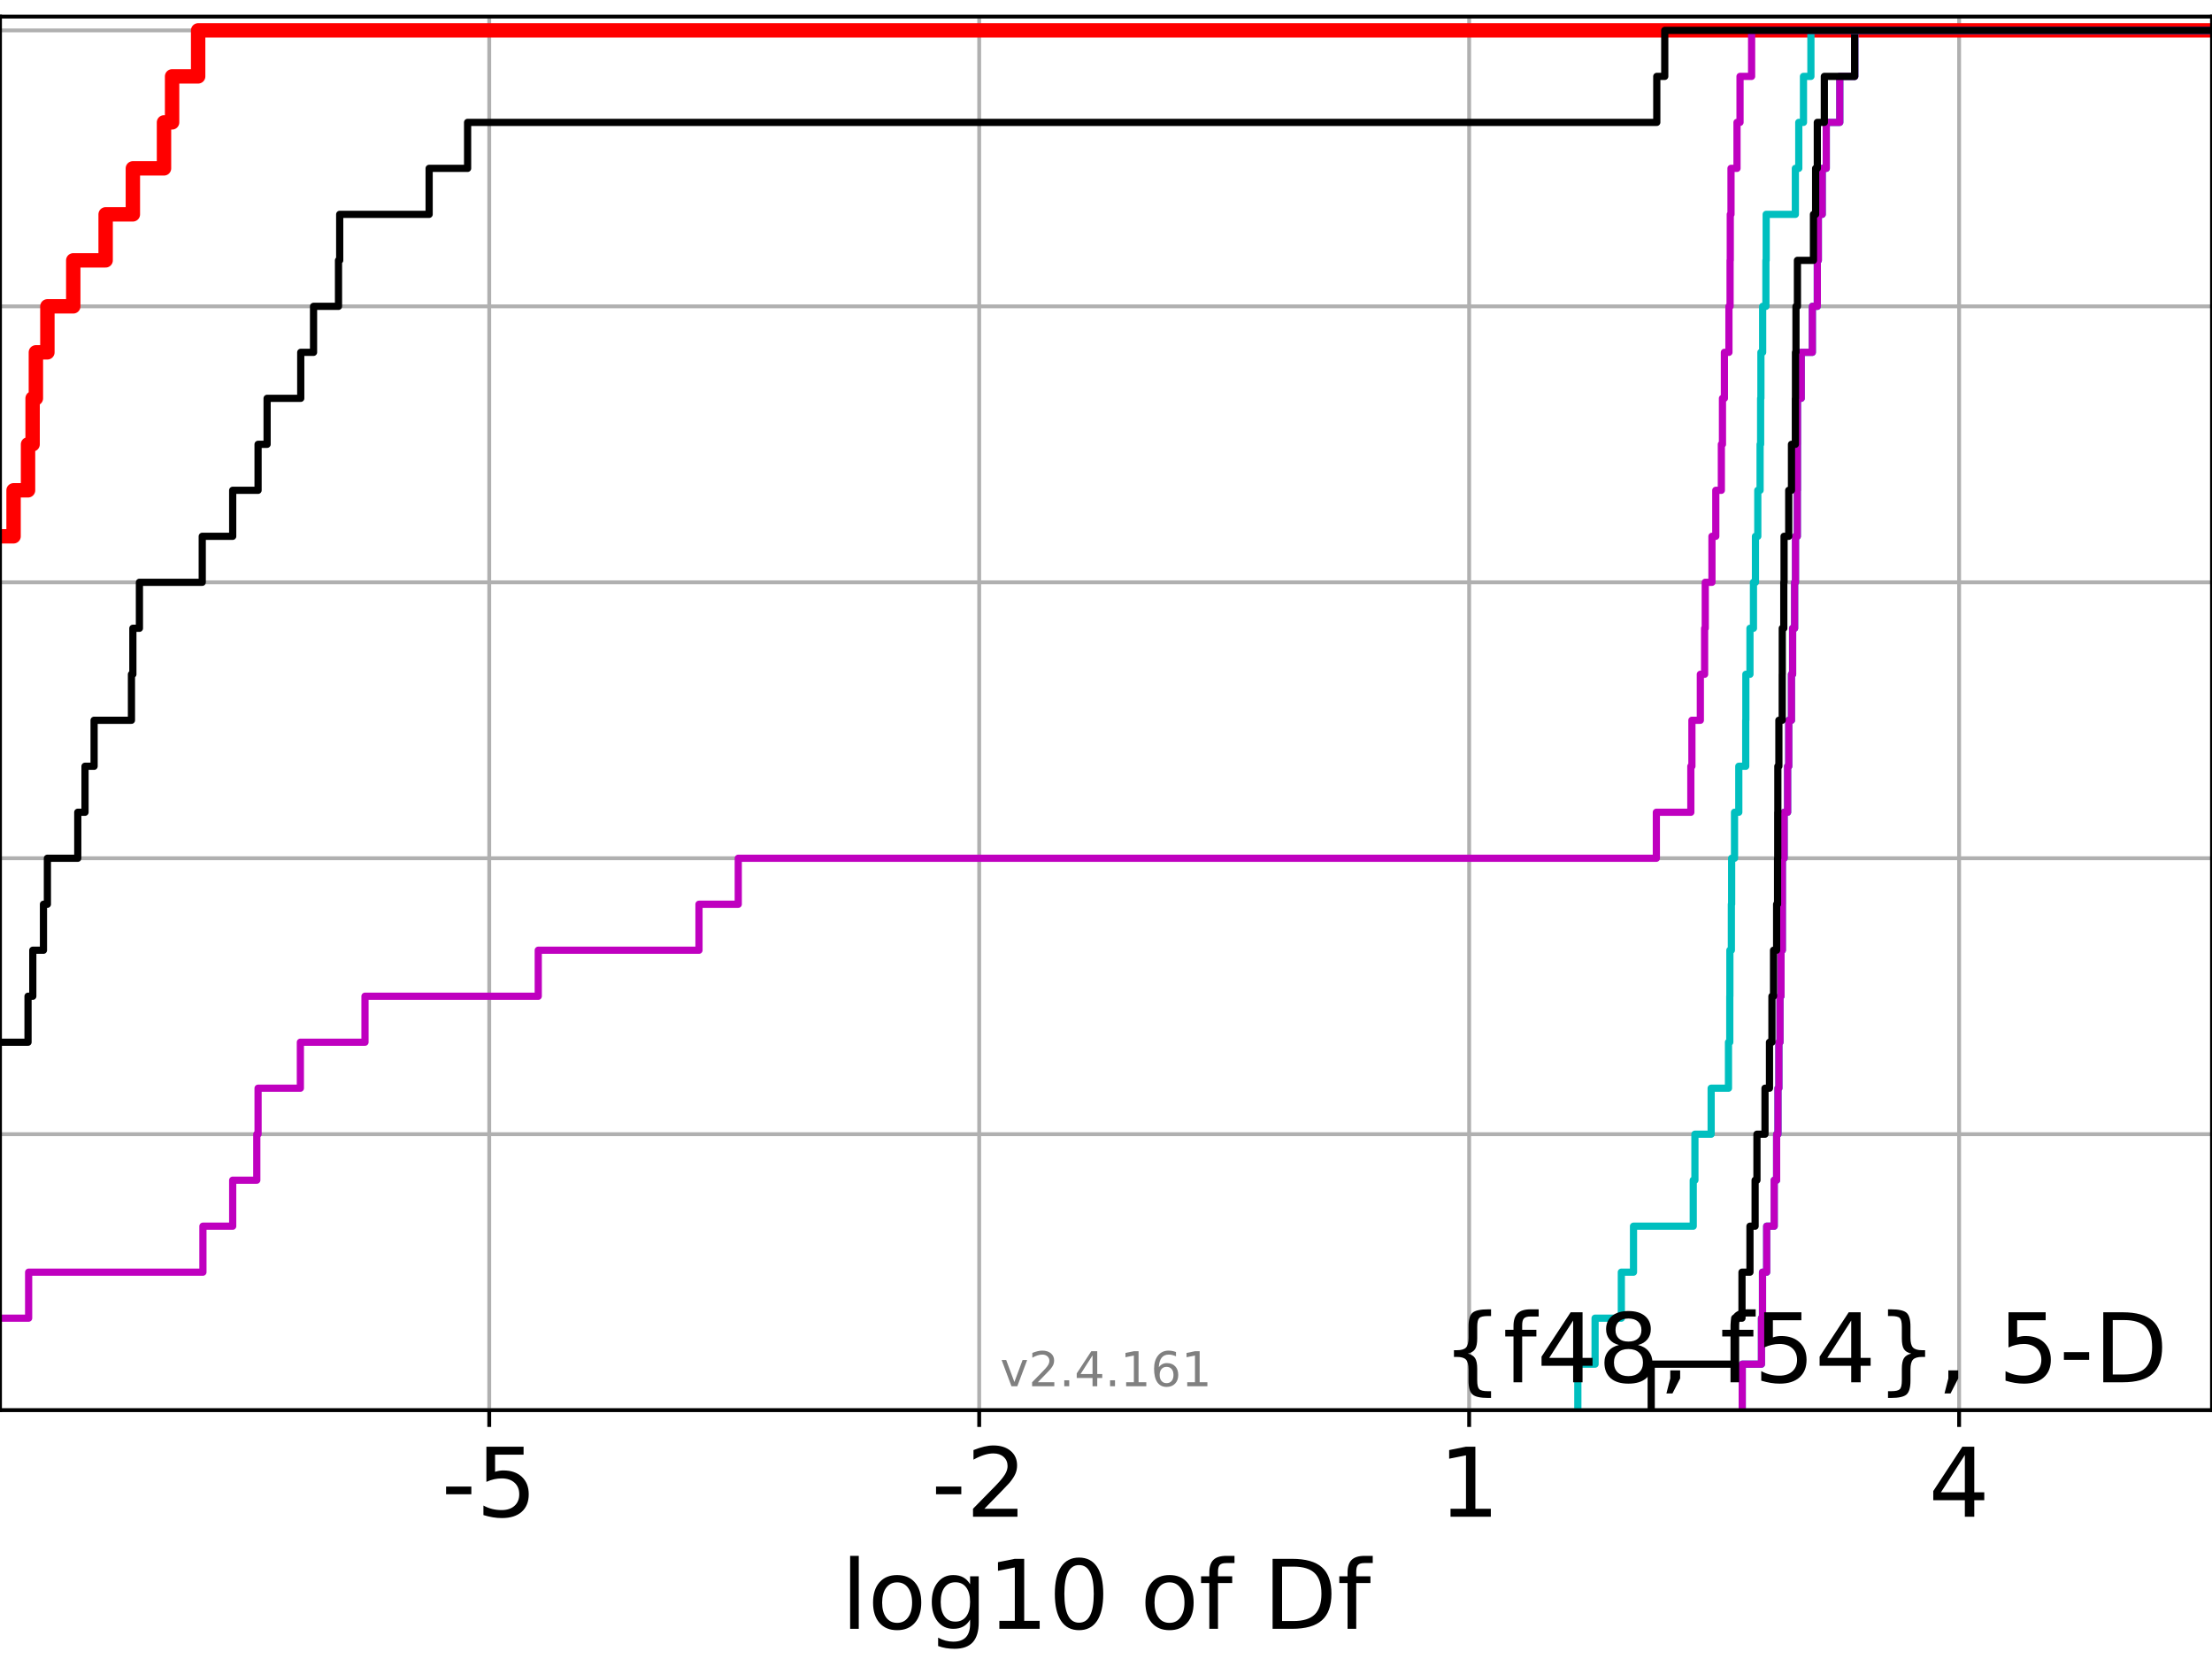 <?xml version="1.0" encoding="utf-8" standalone="no"?>
<!DOCTYPE svg PUBLIC "-//W3C//DTD SVG 1.1//EN"
  "http://www.w3.org/Graphics/SVG/1.1/DTD/svg11.dtd">
<!-- Created with matplotlib (https://matplotlib.org/) -->
<svg height="345.6pt" version="1.1" viewBox="0 0 460.8 345.6" width="460.8pt" xmlns="http://www.w3.org/2000/svg" xmlns:xlink="http://www.w3.org/1999/xlink">
 <defs>
  <style type="text/css">*{stroke-linecap:butt;stroke-linejoin:round;}</style>
 </defs>
 <g id="figure_1">
  <g id="patch_1">
   <path d="M 0 345.6 
L 460.8 345.6 
L 460.8 0 
L 0 0 
z
" style="fill:#ffffff;"/>
  </g>
  <g id="axes_1">
   <g id="patch_2">
    <path d="M 0 293.76 
L 460.8 293.76 
L 460.8 3.456 
L 0 3.456 
z
" style="fill:#ffffff;"/>
   </g>
   <g id="matplotlib.axis_1">
    <g id="xtick_1">
     <g id="line2d_1">
      <path clip-path="url(#p46257e47bf)" d="M 101.919 293.76 
L 101.919 3.456 
" style="fill:none;stroke:#b0b0b0;stroke-linecap:square;stroke-width:0.8;"/>
     </g>
     <g id="line2d_2">
      <defs>
       <path d="M 0 0 
L 0 3.5 
" id="m0ee9d225fb" style="stroke:#000000;stroke-width:0.8;"/>
      </defs>
      <g>
       <use style="stroke:#000000;stroke-width:0.8;" x="101.919" xlink:href="#m0ee9d225fb" y="293.76"/>
      </g>
     </g>
     <g id="text_1">
      <!-- -5 -->
      <g transform="translate(91.949 315.957)scale(0.2 -0.2)">
       <defs>
        <path d="M 4.891 31.391 
L 31.203 31.391 
L 31.203 23.391 
L 4.891 23.391 
z
" id="DejaVuSans-45"/>
        <path d="M 10.797 72.906 
L 49.516 72.906 
L 49.516 64.594 
L 19.828 64.594 
L 19.828 46.734 
Q 21.969 47.469 24.109 47.828 
Q 26.266 48.188 28.422 48.188 
Q 40.625 48.188 47.75 41.5 
Q 54.891 34.812 54.891 23.391 
Q 54.891 11.625 47.562 5.094 
Q 40.234 -1.422 26.906 -1.422 
Q 22.312 -1.422 17.547 -0.641 
Q 12.797 0.141 7.719 1.703 
L 7.719 11.625 
Q 12.109 9.234 16.797 8.062 
Q 21.484 6.891 26.703 6.891 
Q 35.156 6.891 40.078 11.328 
Q 45.016 15.766 45.016 23.391 
Q 45.016 31 40.078 35.438 
Q 35.156 39.891 26.703 39.891 
Q 22.75 39.891 18.812 39.016 
Q 14.891 38.141 10.797 36.281 
z
" id="DejaVuSans-53"/>
       </defs>
       <use xlink:href="#DejaVuSans-45"/>
       <use x="36.084" xlink:href="#DejaVuSans-53"/>
      </g>
     </g>
    </g>
    <g id="xtick_2">
     <g id="line2d_3">
      <path clip-path="url(#p46257e47bf)" d="M 203.986 293.76 
L 203.986 3.456 
" style="fill:none;stroke:#b0b0b0;stroke-linecap:square;stroke-width:0.8;"/>
     </g>
     <g id="line2d_4">
      <g>
       <use style="stroke:#000000;stroke-width:0.8;" x="203.986" xlink:href="#m0ee9d225fb" y="293.76"/>
      </g>
     </g>
     <g id="text_2">
      <!-- -2 -->
      <g transform="translate(194.016 315.957)scale(0.2 -0.2)">
       <defs>
        <path d="M 19.188 8.297 
L 53.609 8.297 
L 53.609 0 
L 7.328 0 
L 7.328 8.297 
Q 12.938 14.109 22.625 23.891 
Q 32.328 33.688 34.812 36.531 
Q 39.547 41.844 41.422 45.531 
Q 43.312 49.219 43.312 52.781 
Q 43.312 58.594 39.234 62.25 
Q 35.156 65.922 28.609 65.922 
Q 23.969 65.922 18.812 64.312 
Q 13.672 62.703 7.812 59.422 
L 7.812 69.391 
Q 13.766 71.781 18.938 73 
Q 24.125 74.219 28.422 74.219 
Q 39.75 74.219 46.484 68.547 
Q 53.219 62.891 53.219 53.422 
Q 53.219 48.922 51.531 44.891 
Q 49.859 40.875 45.406 35.406 
Q 44.188 33.984 37.641 27.219 
Q 31.109 20.453 19.188 8.297 
z
" id="DejaVuSans-50"/>
       </defs>
       <use xlink:href="#DejaVuSans-45"/>
       <use x="36.084" xlink:href="#DejaVuSans-50"/>
      </g>
     </g>
    </g>
    <g id="xtick_3">
     <g id="line2d_5">
      <path clip-path="url(#p46257e47bf)" d="M 306.052 293.76 
L 306.052 3.456 
" style="fill:none;stroke:#b0b0b0;stroke-linecap:square;stroke-width:0.8;"/>
     </g>
     <g id="line2d_6">
      <g>
       <use style="stroke:#000000;stroke-width:0.8;" x="306.052" xlink:href="#m0ee9d225fb" y="293.76"/>
      </g>
     </g>
     <g id="text_3">
      <!-- 1 -->
      <g transform="translate(299.69 315.957)scale(0.2 -0.2)">
       <defs>
        <path d="M 12.406 8.297 
L 28.516 8.297 
L 28.516 63.922 
L 10.984 60.406 
L 10.984 69.391 
L 28.422 72.906 
L 38.281 72.906 
L 38.281 8.297 
L 54.391 8.297 
L 54.391 0 
L 12.406 0 
z
" id="DejaVuSans-49"/>
       </defs>
       <use xlink:href="#DejaVuSans-49"/>
      </g>
     </g>
    </g>
    <g id="xtick_4">
     <g id="line2d_7">
      <path clip-path="url(#p46257e47bf)" d="M 408.119 293.76 
L 408.119 3.456 
" style="fill:none;stroke:#b0b0b0;stroke-linecap:square;stroke-width:0.8;"/>
     </g>
     <g id="line2d_8">
      <g>
       <use style="stroke:#000000;stroke-width:0.8;" x="408.119" xlink:href="#m0ee9d225fb" y="293.76"/>
      </g>
     </g>
     <g id="text_4">
      <!-- 4 -->
      <g transform="translate(401.756 315.957)scale(0.2 -0.2)">
       <defs>
        <path d="M 37.797 64.312 
L 12.891 25.391 
L 37.797 25.391 
z
M 35.203 72.906 
L 47.609 72.906 
L 47.609 25.391 
L 58.016 25.391 
L 58.016 17.188 
L 47.609 17.188 
L 47.609 0 
L 37.797 0 
L 37.797 17.188 
L 4.891 17.188 
L 4.891 26.703 
z
" id="DejaVuSans-52"/>
       </defs>
       <use xlink:href="#DejaVuSans-52"/>
      </g>
     </g>
    </g>
    <g id="text_5">
     <!-- log10 of Df -->
     <g transform="translate(175.214 339.313)scale(0.2 -0.2)">
      <defs>
       <path d="M 9.422 75.984 
L 18.406 75.984 
L 18.406 0 
L 9.422 0 
z
" id="DejaVuSans-108"/>
       <path d="M 30.609 48.391 
Q 23.391 48.391 19.188 42.75 
Q 14.984 37.109 14.984 27.297 
Q 14.984 17.484 19.156 11.844 
Q 23.344 6.203 30.609 6.203 
Q 37.797 6.203 41.984 11.859 
Q 46.188 17.531 46.188 27.297 
Q 46.188 37.016 41.984 42.703 
Q 37.797 48.391 30.609 48.391 
z
M 30.609 56 
Q 42.328 56 49.016 48.375 
Q 55.719 40.766 55.719 27.297 
Q 55.719 13.875 49.016 6.219 
Q 42.328 -1.422 30.609 -1.422 
Q 18.844 -1.422 12.172 6.219 
Q 5.516 13.875 5.516 27.297 
Q 5.516 40.766 12.172 48.375 
Q 18.844 56 30.609 56 
z
" id="DejaVuSans-111"/>
       <path d="M 45.406 27.984 
Q 45.406 37.75 41.375 43.109 
Q 37.359 48.484 30.078 48.484 
Q 22.859 48.484 18.828 43.109 
Q 14.797 37.75 14.797 27.984 
Q 14.797 18.266 18.828 12.891 
Q 22.859 7.516 30.078 7.516 
Q 37.359 7.516 41.375 12.891 
Q 45.406 18.266 45.406 27.984 
z
M 54.391 6.781 
Q 54.391 -7.172 48.188 -13.984 
Q 42 -20.797 29.203 -20.797 
Q 24.469 -20.797 20.266 -20.094 
Q 16.062 -19.391 12.109 -17.922 
L 12.109 -9.188 
Q 16.062 -11.328 19.922 -12.344 
Q 23.781 -13.375 27.781 -13.375 
Q 36.625 -13.375 41.016 -8.766 
Q 45.406 -4.156 45.406 5.172 
L 45.406 9.625 
Q 42.625 4.781 38.281 2.391 
Q 33.938 0 27.875 0 
Q 17.828 0 11.672 7.656 
Q 5.516 15.328 5.516 27.984 
Q 5.516 40.672 11.672 48.328 
Q 17.828 56 27.875 56 
Q 33.938 56 38.281 53.609 
Q 42.625 51.219 45.406 46.391 
L 45.406 54.688 
L 54.391 54.688 
z
" id="DejaVuSans-103"/>
       <path d="M 31.781 66.406 
Q 24.172 66.406 20.328 58.906 
Q 16.5 51.422 16.5 36.375 
Q 16.5 21.391 20.328 13.891 
Q 24.172 6.391 31.781 6.391 
Q 39.453 6.391 43.281 13.891 
Q 47.125 21.391 47.125 36.375 
Q 47.125 51.422 43.281 58.906 
Q 39.453 66.406 31.781 66.406 
z
M 31.781 74.219 
Q 44.047 74.219 50.516 64.516 
Q 56.984 54.828 56.984 36.375 
Q 56.984 17.969 50.516 8.266 
Q 44.047 -1.422 31.781 -1.422 
Q 19.531 -1.422 13.062 8.266 
Q 6.594 17.969 6.594 36.375 
Q 6.594 54.828 13.062 64.516 
Q 19.531 74.219 31.781 74.219 
z
" id="DejaVuSans-48"/>
       <path id="DejaVuSans-32"/>
       <path d="M 37.109 75.984 
L 37.109 68.5 
L 28.516 68.5 
Q 23.688 68.5 21.797 66.547 
Q 19.922 64.594 19.922 59.516 
L 19.922 54.688 
L 34.719 54.688 
L 34.719 47.703 
L 19.922 47.703 
L 19.922 0 
L 10.891 0 
L 10.891 47.703 
L 2.297 47.703 
L 2.297 54.688 
L 10.891 54.688 
L 10.891 58.5 
Q 10.891 67.625 15.141 71.797 
Q 19.391 75.984 28.609 75.984 
z
" id="DejaVuSans-102"/>
       <path d="M 19.672 64.797 
L 19.672 8.109 
L 31.594 8.109 
Q 46.688 8.109 53.688 14.938 
Q 60.688 21.781 60.688 36.531 
Q 60.688 51.172 53.688 57.984 
Q 46.688 64.797 31.594 64.797 
z
M 9.812 72.906 
L 30.078 72.906 
Q 51.266 72.906 61.172 64.094 
Q 71.094 55.281 71.094 36.531 
Q 71.094 17.672 61.125 8.828 
Q 51.172 0 30.078 0 
L 9.812 0 
z
" id="DejaVuSans-68"/>
      </defs>
      <use xlink:href="#DejaVuSans-108"/>
      <use x="27.783" xlink:href="#DejaVuSans-111"/>
      <use x="88.965" xlink:href="#DejaVuSans-103"/>
      <use x="152.441" xlink:href="#DejaVuSans-49"/>
      <use x="216.064" xlink:href="#DejaVuSans-48"/>
      <use x="279.688" xlink:href="#DejaVuSans-32"/>
      <use x="311.475" xlink:href="#DejaVuSans-111"/>
      <use x="372.656" xlink:href="#DejaVuSans-102"/>
      <use x="407.861" xlink:href="#DejaVuSans-32"/>
      <use x="439.648" xlink:href="#DejaVuSans-68"/>
      <use x="516.65" xlink:href="#DejaVuSans-102"/>
     </g>
    </g>
   </g>
   <g id="matplotlib.axis_2">
    <g id="ytick_1">
     <g id="line2d_9">
      <path clip-path="url(#p46257e47bf)" d="M 0 293.76 
L 460.8 293.76 
" style="fill:none;stroke:#b0b0b0;stroke-linecap:square;stroke-width:0.8;"/>
     </g>
     <g id="line2d_10">
      <defs>
       <path d="M 0 0 
L -3.5 0 
" id="mf52528ac6f" style="stroke:#000000;stroke-width:0.8;"/>
      </defs>
      <g>
       <use style="stroke:#000000;stroke-width:0.8;" x="0" xlink:href="#mf52528ac6f" y="293.76"/>
      </g>
     </g>
    </g>
    <g id="ytick_2">
     <g id="line2d_11">
      <path clip-path="url(#p46257e47bf)" d="M 0 236.274 
L 460.8 236.274 
" style="fill:none;stroke:#b0b0b0;stroke-linecap:square;stroke-width:0.8;"/>
     </g>
     <g id="line2d_12">
      <g>
       <use style="stroke:#000000;stroke-width:0.8;" x="0" xlink:href="#mf52528ac6f" y="236.274"/>
      </g>
     </g>
    </g>
    <g id="ytick_3">
     <g id="line2d_13">
      <path clip-path="url(#p46257e47bf)" d="M 0 178.788 
L 460.8 178.788 
" style="fill:none;stroke:#b0b0b0;stroke-linecap:square;stroke-width:0.8;"/>
     </g>
     <g id="line2d_14">
      <g>
       <use style="stroke:#000000;stroke-width:0.8;" x="0" xlink:href="#mf52528ac6f" y="178.788"/>
      </g>
     </g>
    </g>
    <g id="ytick_4">
     <g id="line2d_15">
      <path clip-path="url(#p46257e47bf)" d="M 0 121.302 
L 460.8 121.302 
" style="fill:none;stroke:#b0b0b0;stroke-linecap:square;stroke-width:0.8;"/>
     </g>
     <g id="line2d_16">
      <g>
       <use style="stroke:#000000;stroke-width:0.8;" x="0" xlink:href="#mf52528ac6f" y="121.302"/>
      </g>
     </g>
    </g>
    <g id="ytick_5">
     <g id="line2d_17">
      <path clip-path="url(#p46257e47bf)" d="M 0 63.816 
L 460.8 63.816 
" style="fill:none;stroke:#b0b0b0;stroke-linecap:square;stroke-width:0.8;"/>
     </g>
     <g id="line2d_18">
      <g>
       <use style="stroke:#000000;stroke-width:0.8;" x="0" xlink:href="#mf52528ac6f" y="63.816"/>
      </g>
     </g>
    </g>
    <g id="ytick_6">
     <g id="line2d_19">
      <path clip-path="url(#p46257e47bf)" d="M 0 6.33 
L 460.8 6.33 
" style="fill:none;stroke:#b0b0b0;stroke-linecap:square;stroke-width:0.8;"/>
     </g>
     <g id="line2d_20">
      <g>
       <use style="stroke:#000000;stroke-width:0.8;" x="0" xlink:href="#mf52528ac6f" y="6.33"/>
      </g>
     </g>
    </g>
   </g>
   <g id="line2d_21">
    <path clip-path="url(#p46257e47bf)" d="M -1 111.721 
L 2.827 111.721 
L 2.827 102.14 
L 5.84 102.14 
L 5.84 92.559 
L 6.792 92.559 
L 6.792 82.978 
L 7.475 82.978 
L 7.475 73.397 
L 9.873 73.397 
L 9.873 63.816 
L 15.262 63.816 
L 15.262 54.235 
L 22.006 54.235 
L 22.006 44.654 
L 27.678 44.654 
L 27.678 35.073 
L 34.164 35.073 
L 34.164 25.492 
L 35.85 25.492 
L 35.85 15.911 
L 41.277 15.911 
L 41.277 6.33 
L 41.277 6.33 
L 41.277 6.33 
L 460.8 6.33 
" style="fill:none;stroke:#ff0000;stroke-linecap:square;stroke-width:3;"/>
   </g>
   <g id="line2d_22">
    <path clip-path="url(#p46257e47bf)" d="M 362.94 293.76 
L 362.94 284.179 
L 366.947 284.179 
L 366.947 274.598 
L 367.163 274.598 
L 367.163 265.017 
L 368.031 265.017 
L 368.031 255.436 
L 369.6 255.436 
L 369.6 245.855 
L 370.102 245.855 
L 370.102 236.274 
L 370.384 236.274 
L 370.384 226.693 
L 370.574 226.693 
L 370.574 217.112 
L 370.805 217.112 
L 370.805 207.531 
L 371.013 207.531 
L 371.013 197.95 
L 371.297 197.95 
L 371.297 188.369 
L 371.304 188.369 
L 371.304 178.788 
L 371.669 178.788 
L 371.669 169.207 
L 372.392 169.207 
L 372.392 159.626 
L 372.632 159.626 
L 372.632 150.045 
L 373.196 150.045 
L 373.196 140.464 
L 373.432 140.464 
L 373.432 130.883 
L 373.851 130.883 
L 373.851 121.302 
L 374.031 121.302 
L 374.031 111.721 
L 374.414 111.721 
L 374.414 102.14 
L 374.439 102.14 
L 374.439 92.559 
L 374.449 92.559 
L 374.449 82.978 
L 375.231 82.978 
L 375.231 73.397 
L 377.545 73.397 
L 377.545 63.816 
L 378.581 63.816 
L 378.581 54.235 
L 378.792 54.235 
L 378.792 44.654 
L 379.602 44.654 
L 379.602 35.073 
L 380.444 35.073 
L 380.444 25.492 
L 383.26 25.492 
L 383.26 15.911 
L 386.388 15.911 
L 386.388 6.33 
L 386.388 6.33 
L 386.388 6.33 
L 460.8 6.33 
" style="fill:none;stroke:#00bfbf;stroke-linecap:square;stroke-width:1.5;"/>
   </g>
   <g id="line2d_23">
    <path clip-path="url(#p46257e47bf)" d="M 362.94 293.76 
L 362.94 284.179 
L 366.947 284.179 
L 366.947 274.598 
L 367.163 274.598 
L 367.163 265.017 
L 368.031 265.017 
L 368.031 255.436 
L 369.6 255.436 
L 369.6 245.855 
L 370.102 245.855 
L 370.102 236.274 
L 370.384 236.274 
L 370.384 226.693 
L 370.574 226.693 
L 370.574 217.112 
L 370.805 217.112 
L 370.805 207.531 
L 371.013 207.531 
L 371.013 197.95 
L 371.297 197.95 
L 371.297 188.369 
L 371.304 188.369 
L 371.304 178.788 
L 371.669 178.788 
L 371.669 169.207 
L 372.392 169.207 
L 372.392 159.626 
L 372.632 159.626 
L 372.632 150.045 
L 373.196 150.045 
L 373.196 140.464 
L 373.432 140.464 
L 373.432 130.883 
L 373.851 130.883 
L 373.851 121.302 
L 374.031 121.302 
L 374.031 111.721 
L 374.414 111.721 
L 374.414 102.14 
L 374.439 102.14 
L 374.439 92.559 
L 374.449 92.559 
L 374.449 82.978 
L 375.231 82.978 
L 375.231 73.397 
L 377.545 73.397 
L 377.545 63.816 
L 378.581 63.816 
L 378.581 54.235 
L 378.792 54.235 
L 378.792 44.654 
L 379.602 44.654 
L 379.602 35.073 
L 380.444 35.073 
L 380.444 25.492 
L 383.26 25.492 
L 383.26 15.911 
L 386.388 15.911 
L 386.388 6.33 
L 386.388 6.33 
L 386.388 6.33 
L 460.8 6.33 
" style="fill:none;stroke:#bf00bf;stroke-linecap:square;stroke-width:1.5;"/>
   </g>
   <g id="line2d_24">
    <path clip-path="url(#p46257e47bf)" d="M 343.976 293.76 
L 343.976 284.179 
L 361.365 284.179 
L 361.365 274.598 
L 362.889 274.598 
L 362.889 265.017 
L 364.549 265.017 
L 364.549 255.436 
L 365.623 255.436 
L 365.623 245.855 
L 366.006 245.855 
L 366.006 236.274 
L 367.682 236.274 
L 367.682 226.693 
L 368.617 226.693 
L 368.617 217.112 
L 369.126 217.112 
L 369.126 207.531 
L 369.461 207.531 
L 369.461 197.95 
L 370.102 197.95 
L 370.102 188.369 
L 370.298 188.369 
L 370.298 178.788 
L 370.335 178.788 
L 370.335 169.207 
L 370.357 169.207 
L 370.357 159.626 
L 370.574 159.626 
L 370.574 150.045 
L 371.266 150.045 
L 371.266 140.464 
L 371.278 140.464 
L 371.278 130.883 
L 371.597 130.883 
L 371.597 121.302 
L 371.652 121.302 
L 371.652 111.721 
L 372.625 111.721 
L 372.625 102.14 
L 373.196 102.14 
L 373.196 92.559 
L 374.007 92.559 
L 374.007 82.978 
L 374.031 82.978 
L 374.031 73.397 
L 374.135 73.397 
L 374.135 63.816 
L 374.439 63.816 
L 374.439 54.235 
L 377.778 54.235 
L 377.778 44.654 
L 378.228 44.654 
L 378.228 35.073 
L 378.581 35.073 
L 378.581 25.492 
L 380.043 25.492 
L 380.043 15.911 
L 386.356 15.911 
L 386.356 6.33 
L 386.356 6.33 
L 386.356 6.33 
L 460.8 6.33 
" style="fill:none;stroke:#000000;stroke-linecap:square;stroke-width:1.5;"/>
   </g>
   <g id="line2d_25">
    <path clip-path="url(#p46257e47bf)" d="M 328.692 293.76 
L 328.692 284.179 
L 332.285 284.179 
L 332.285 274.598 
L 337.754 274.598 
L 337.754 265.017 
L 340.288 265.017 
L 340.288 255.436 
L 352.732 255.436 
L 352.732 245.855 
L 353.083 245.855 
L 353.083 236.274 
L 356.465 236.274 
L 356.465 226.693 
L 360.074 226.693 
L 360.074 217.112 
L 360.345 217.112 
L 360.345 207.531 
L 360.365 207.531 
L 360.365 197.95 
L 360.677 197.95 
L 360.677 188.369 
L 360.732 188.369 
L 360.732 178.788 
L 361.332 178.788 
L 361.332 169.207 
L 362.222 169.207 
L 362.222 159.626 
L 363.668 159.626 
L 363.668 150.045 
L 363.692 150.045 
L 363.692 140.464 
L 364.549 140.464 
L 364.549 130.883 
L 365.277 130.883 
L 365.277 121.302 
L 365.695 121.302 
L 365.695 111.721 
L 366.18 111.721 
L 366.18 102.14 
L 366.659 102.14 
L 366.659 92.559 
L 366.769 92.559 
L 366.769 82.978 
L 366.829 82.978 
L 366.829 73.397 
L 367.194 73.397 
L 367.194 63.816 
L 367.871 63.816 
L 367.871 54.235 
L 367.929 54.235 
L 367.929 44.654 
L 374.007 44.654 
L 374.007 35.073 
L 374.719 35.073 
L 374.719 25.492 
L 375.696 25.492 
L 375.696 15.911 
L 377.245 15.911 
L 377.245 6.33 
L 377.245 6.33 
L 377.245 6.33 
L 460.8 6.33 
" style="fill:none;stroke:#00bfbf;stroke-linecap:square;stroke-width:1.5;"/>
   </g>
   <g id="line2d_26">
    <path clip-path="url(#p46257e47bf)" d="M -1 274.598 
L 5.966 274.598 
L 5.966 265.017 
L 42.273 265.017 
L 42.273 255.436 
L 48.474 255.436 
L 48.474 245.855 
L 53.494 245.855 
L 53.494 236.274 
L 53.762 236.274 
L 53.762 226.693 
L 62.572 226.693 
L 62.572 217.112 
L 76.035 217.112 
L 76.035 207.531 
L 112.128 207.531 
L 112.128 197.95 
L 145.611 197.95 
L 145.611 188.369 
L 153.793 188.369 
L 153.793 178.788 
L 345.049 178.788 
L 345.049 169.207 
L 352.232 169.207 
L 352.232 159.626 
L 352.455 159.626 
L 352.455 150.045 
L 354.213 150.045 
L 354.213 140.464 
L 355.102 140.464 
L 355.102 130.883 
L 355.235 130.883 
L 355.235 121.302 
L 356.632 121.302 
L 356.632 111.721 
L 357.43 111.721 
L 357.43 102.14 
L 358.589 102.14 
L 358.589 92.559 
L 358.82 92.559 
L 358.82 82.978 
L 359.224 82.978 
L 359.224 73.397 
L 360.168 73.397 
L 360.168 63.816 
L 360.407 63.816 
L 360.407 54.235 
L 360.447 54.235 
L 360.447 44.654 
L 360.6 44.654 
L 360.6 35.073 
L 361.85 35.073 
L 361.85 25.492 
L 362.48 25.492 
L 362.48 15.911 
L 364.892 15.911 
L 364.892 6.33 
L 364.892 6.33 
L 364.892 6.33 
L 460.8 6.33 
" style="fill:none;stroke:#bf00bf;stroke-linecap:square;stroke-width:1.5;"/>
   </g>
   <g id="line2d_27">
    <path clip-path="url(#p46257e47bf)" d="M -1 217.112 
L 5.84 217.112 
L 5.84 207.531 
L 6.831 207.531 
L 6.831 197.95 
L 9.055 197.95 
L 9.055 188.369 
L 9.873 188.369 
L 9.873 178.788 
L 16.202 178.788 
L 16.202 169.207 
L 17.709 169.207 
L 17.709 159.626 
L 19.603 159.626 
L 19.603 150.045 
L 27.384 150.045 
L 27.384 140.464 
L 27.678 140.464 
L 27.678 130.883 
L 29.043 130.883 
L 29.043 121.302 
L 42.13 121.302 
L 42.13 111.721 
L 48.474 111.721 
L 48.474 102.14 
L 53.762 102.14 
L 53.762 92.559 
L 55.643 92.559 
L 55.643 82.978 
L 62.651 82.978 
L 62.651 73.397 
L 65.317 73.397 
L 65.317 63.816 
L 70.517 63.816 
L 70.517 54.235 
L 70.765 54.235 
L 70.765 44.654 
L 89.398 44.654 
L 89.398 35.073 
L 97.41 35.073 
L 97.41 25.492 
L 345.139 25.492 
L 345.139 15.911 
L 346.799 15.911 
L 346.799 6.33 
L 346.799 6.33 
L 346.799 6.33 
L 460.8 6.33 
" style="fill:none;stroke:#000000;stroke-linecap:square;stroke-width:1.5;"/>
   </g>
   <g id="patch_3">
    <path d="M 0 293.76 
L 0 3.456 
" style="fill:none;stroke:#000000;stroke-linecap:square;stroke-linejoin:miter;stroke-width:0.8;"/>
   </g>
   <g id="patch_4">
    <path d="M 460.8 293.76 
L 460.8 3.456 
" style="fill:none;stroke:#000000;stroke-linecap:square;stroke-linejoin:miter;stroke-width:0.8;"/>
   </g>
   <g id="patch_5">
    <path d="M -0 293.76 
L 460.8 293.76 
" style="fill:none;stroke:#000000;stroke-linecap:square;stroke-linejoin:miter;stroke-width:0.8;"/>
   </g>
   <g id="patch_6">
    <path d="M -0 3.456 
L 460.8 3.456 
" style="fill:none;stroke:#000000;stroke-linecap:square;stroke-linejoin:miter;stroke-width:0.8;"/>
   </g>
   <g id="text_6">
    <!-- {f48, f54}, 5-D -->
    <g transform="translate(300.387 287.954)scale(0.2 -0.2)">
     <defs>
      <path d="M 51.125 -9.281 
L 51.125 -16.312 
L 48.094 -16.312 
Q 35.938 -16.312 31.812 -12.688 
Q 27.688 -9.078 27.688 1.703 
L 27.688 13.375 
Q 27.688 20.75 25.047 23.578 
Q 22.406 26.422 15.484 26.422 
L 12.5 26.422 
L 12.5 33.406 
L 15.484 33.406 
Q 22.469 33.406 25.078 36.203 
Q 27.688 39.016 27.688 46.297 
L 27.688 58.016 
Q 27.688 68.797 31.812 72.391 
Q 35.938 75.984 48.094 75.984 
L 51.125 75.984 
L 51.125 69 
L 47.797 69 
Q 40.922 69 38.812 66.844 
Q 36.719 64.703 36.719 57.812 
L 36.719 45.703 
Q 36.719 38.031 34.5 34.562 
Q 32.281 31.109 26.906 29.891 
Q 32.328 28.562 34.516 25.094 
Q 36.719 21.625 36.719 14.016 
L 36.719 1.906 
Q 36.719 -4.984 38.812 -7.125 
Q 40.922 -9.281 47.797 -9.281 
z
" id="DejaVuSans-123"/>
      <path d="M 31.781 34.625 
Q 24.75 34.625 20.719 30.859 
Q 16.703 27.094 16.703 20.516 
Q 16.703 13.922 20.719 10.156 
Q 24.75 6.391 31.781 6.391 
Q 38.812 6.391 42.859 10.172 
Q 46.922 13.969 46.922 20.516 
Q 46.922 27.094 42.891 30.859 
Q 38.875 34.625 31.781 34.625 
z
M 21.922 38.812 
Q 15.578 40.375 12.031 44.719 
Q 8.5 49.078 8.5 55.328 
Q 8.5 64.062 14.719 69.141 
Q 20.953 74.219 31.781 74.219 
Q 42.672 74.219 48.875 69.141 
Q 55.078 64.062 55.078 55.328 
Q 55.078 49.078 51.531 44.719 
Q 48 40.375 41.703 38.812 
Q 48.828 37.156 52.797 32.312 
Q 56.781 27.484 56.781 20.516 
Q 56.781 9.906 50.312 4.234 
Q 43.844 -1.422 31.781 -1.422 
Q 19.734 -1.422 13.25 4.234 
Q 6.781 9.906 6.781 20.516 
Q 6.781 27.484 10.781 32.312 
Q 14.797 37.156 21.922 38.812 
z
M 18.312 54.391 
Q 18.312 48.734 21.844 45.562 
Q 25.391 42.391 31.781 42.391 
Q 38.141 42.391 41.719 45.562 
Q 45.312 48.734 45.312 54.391 
Q 45.312 60.062 41.719 63.234 
Q 38.141 66.406 31.781 66.406 
Q 25.391 66.406 21.844 63.234 
Q 18.312 60.062 18.312 54.391 
z
" id="DejaVuSans-56"/>
      <path d="M 11.719 12.406 
L 22.016 12.406 
L 22.016 4 
L 14.016 -11.625 
L 7.719 -11.625 
L 11.719 4 
z
" id="DejaVuSans-44"/>
      <path d="M 12.5 -9.281 
L 15.922 -9.281 
Q 22.75 -9.281 24.828 -7.172 
Q 26.906 -5.078 26.906 1.906 
L 26.906 14.016 
Q 26.906 21.625 29.094 25.094 
Q 31.297 28.562 36.719 29.891 
Q 31.297 31.109 29.094 34.562 
Q 26.906 38.031 26.906 45.703 
L 26.906 57.812 
Q 26.906 64.75 24.828 66.875 
Q 22.75 69 15.922 69 
L 12.5 69 
L 12.5 75.984 
L 15.578 75.984 
Q 27.734 75.984 31.812 72.391 
Q 35.891 68.797 35.891 58.016 
L 35.891 46.297 
Q 35.891 39.016 38.516 36.203 
Q 41.156 33.406 48.094 33.406 
L 51.125 33.406 
L 51.125 26.422 
L 48.094 26.422 
Q 41.156 26.422 38.516 23.578 
Q 35.891 20.75 35.891 13.375 
L 35.891 1.703 
Q 35.891 -9.078 31.812 -12.688 
Q 27.734 -16.312 15.578 -16.312 
L 12.5 -16.312 
z
" id="DejaVuSans-125"/>
     </defs>
     <use xlink:href="#DejaVuSans-123"/>
     <use x="63.623" xlink:href="#DejaVuSans-102"/>
     <use x="98.828" xlink:href="#DejaVuSans-52"/>
     <use x="162.451" xlink:href="#DejaVuSans-56"/>
     <use x="226.074" xlink:href="#DejaVuSans-44"/>
     <use x="257.861" xlink:href="#DejaVuSans-32"/>
     <use x="289.648" xlink:href="#DejaVuSans-102"/>
     <use x="324.854" xlink:href="#DejaVuSans-53"/>
     <use x="388.477" xlink:href="#DejaVuSans-52"/>
     <use x="452.1" xlink:href="#DejaVuSans-125"/>
     <use x="515.723" xlink:href="#DejaVuSans-44"/>
     <use x="547.51" xlink:href="#DejaVuSans-32"/>
     <use x="579.297" xlink:href="#DejaVuSans-53"/>
     <use x="642.92" xlink:href="#DejaVuSans-45"/>
     <use x="679.004" xlink:href="#DejaVuSans-68"/>
    </g>
   </g>
   <g id="text_7">
    <!-- v2.4.161 -->
    <g style="fill:#808080;" transform="translate(208.356 288.777)scale(0.1 -0.1)">
     <defs>
      <path d="M 2.984 54.688 
L 12.5 54.688 
L 29.594 8.797 
L 46.688 54.688 
L 56.203 54.688 
L 35.688 0 
L 23.484 0 
z
" id="DejaVuSans-118"/>
      <path d="M 10.688 12.406 
L 21 12.406 
L 21 0 
L 10.688 0 
z
" id="DejaVuSans-46"/>
      <path d="M 33.016 40.375 
Q 26.375 40.375 22.484 35.828 
Q 18.609 31.297 18.609 23.391 
Q 18.609 15.531 22.484 10.953 
Q 26.375 6.391 33.016 6.391 
Q 39.656 6.391 43.531 10.953 
Q 47.406 15.531 47.406 23.391 
Q 47.406 31.297 43.531 35.828 
Q 39.656 40.375 33.016 40.375 
z
M 52.594 71.297 
L 52.594 62.312 
Q 48.875 64.062 45.094 64.984 
Q 41.312 65.922 37.594 65.922 
Q 27.828 65.922 22.672 59.328 
Q 17.531 52.734 16.797 39.406 
Q 19.672 43.656 24.016 45.922 
Q 28.375 48.188 33.594 48.188 
Q 44.578 48.188 50.953 41.516 
Q 57.328 34.859 57.328 23.391 
Q 57.328 12.156 50.688 5.359 
Q 44.047 -1.422 33.016 -1.422 
Q 20.359 -1.422 13.672 8.266 
Q 6.984 17.969 6.984 36.375 
Q 6.984 53.656 15.188 63.938 
Q 23.391 74.219 37.203 74.219 
Q 40.922 74.219 44.703 73.484 
Q 48.484 72.75 52.594 71.297 
z
" id="DejaVuSans-54"/>
     </defs>
     <use xlink:href="#DejaVuSans-118"/>
     <use x="59.18" xlink:href="#DejaVuSans-50"/>
     <use x="122.803" xlink:href="#DejaVuSans-46"/>
     <use x="154.59" xlink:href="#DejaVuSans-52"/>
     <use x="218.213" xlink:href="#DejaVuSans-46"/>
     <use x="250" xlink:href="#DejaVuSans-49"/>
     <use x="313.623" xlink:href="#DejaVuSans-54"/>
     <use x="377.246" xlink:href="#DejaVuSans-49"/>
    </g>
   </g>
  </g>
 </g>
 <defs>
  <clipPath id="p46257e47bf">
   <rect height="290.304" width="460.8" x="0" y="3.456"/>
  </clipPath>
 </defs>
</svg>
